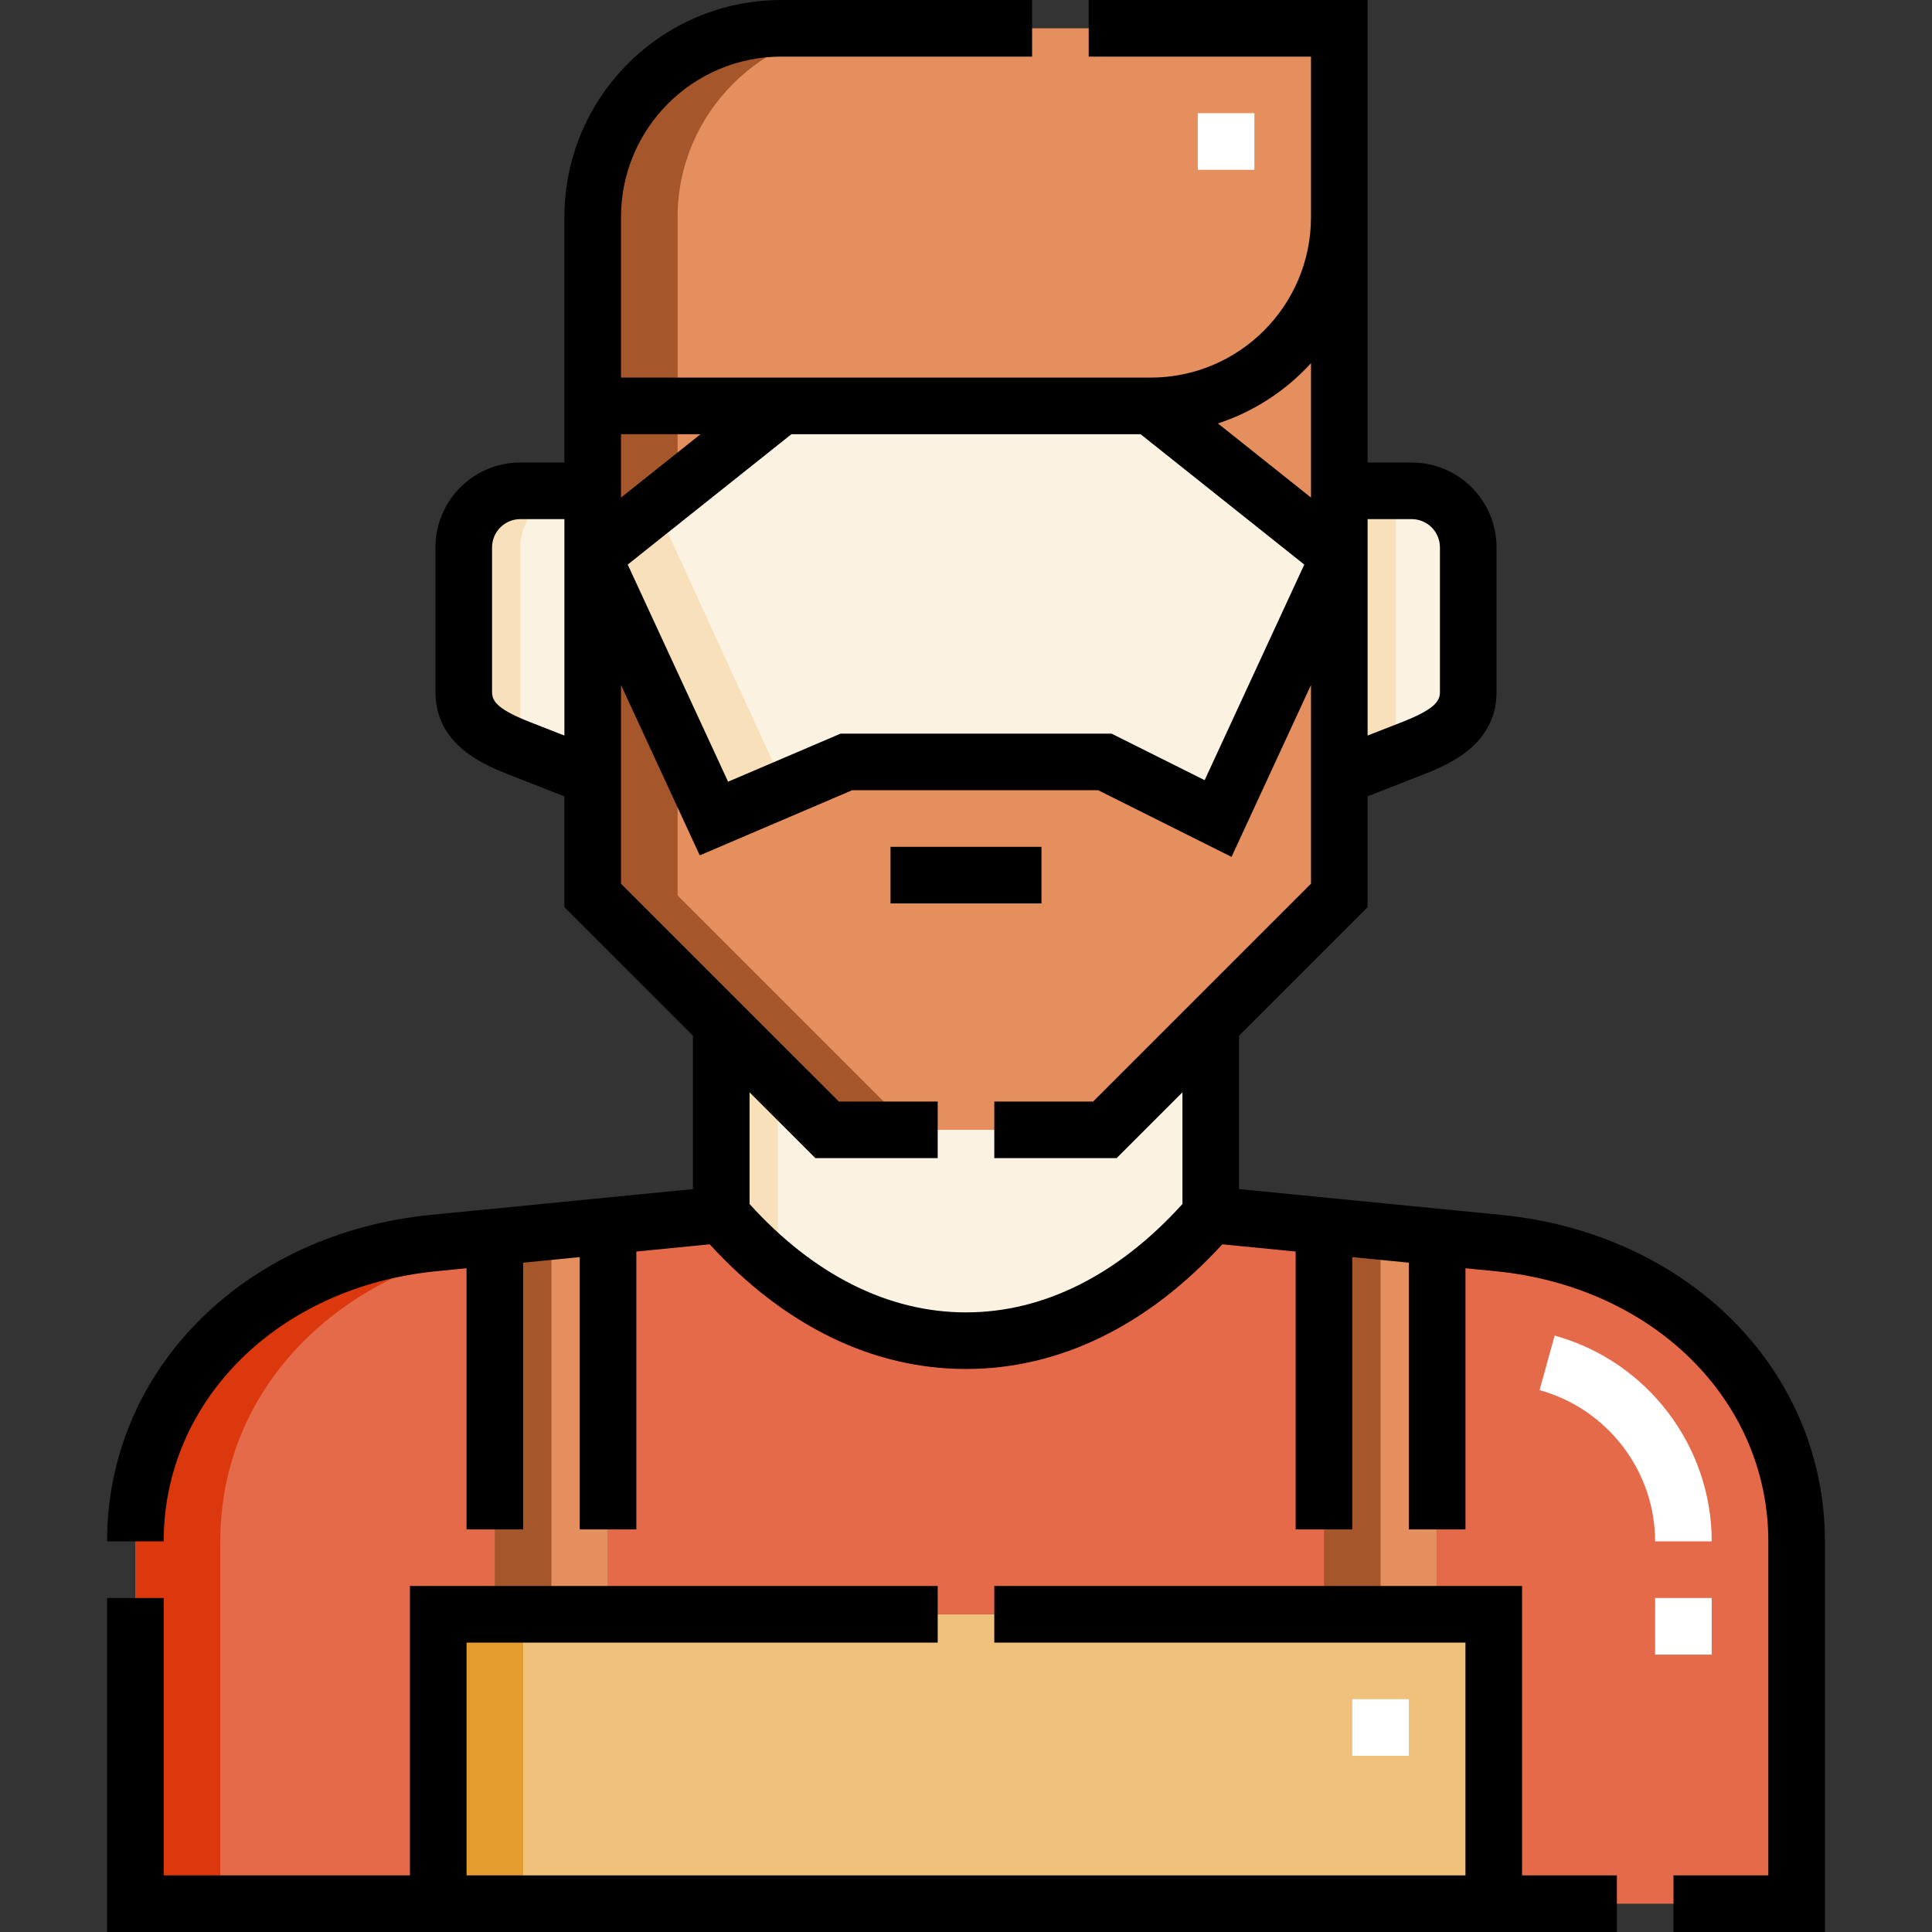 <svg id="Capa_1" enable-background="new 0 0 512 512" height="512" viewBox="0 0 512 512" width="512" xmlns="http://www.w3.org/2000/svg"><rect x="0" y="0" width="512" height="512" fill="#333333" stroke="none"/><g><g><g clip-rule="evenodd" fill-rule="evenodd"><path d="m304.891 107.572c27.52 0 50.036-22.516 50.036-50.036v-50.036h-147.818c-27.52 0-50.036 22.516-50.036 50.036v50.036z" fill="#e68f5e"/><path d="m304.891 107.572 50.036 39.846v-89.882c-.001 27.52-22.517 50.036-50.036 50.036zm-147.817 39.846 50.036-39.846h-50.036z" fill="#e68f5e"/><path d="m219.195 299.419h73.61l62.121-62.119v-89.882l-32.122 69.502-29.999-15h-68.508l-35.101 15-32.122-69.502v89.882z" fill="#e68f5e"/><path d="m189.196 216.92 35.101-15h68.508l29.999 15 32.122-69.502-50.035-39.846h-97.782l-50.035 39.846z" fill="#fbf2e2"/><path d="m137.902 198.415 19.172 7.5v-75.844h-19.172c-8.249 0-15 6.75-15 15v38.344c0 8.25 7.317 11.995 15 15zm217.024 7.5 19.172-7.5c7.683-3.005 15-6.751 15-15v-38.344c0-8.249-6.75-15-15-15h-19.172z" fill="#fbf2e2"/><path d="m191.138 321.919c38.488 44.503 91.236 44.503 129.724 0v-50.556l-28.057 28.056h-73.609l-28.057-28.056v50.556z" fill="#fbf2e2"/><path d="m116.139 427.806h279.723v76.694h-279.723z" fill="#efc17a"/><path d="m350.861 427.806h30v-99.982l-30-2.953zm-219.723 0h30v-102.934l-30 2.953z" fill="#e68f5e"/><path d="m395.861 427.806v76.694h80.26v-96.014c0-43.486-35.791-74.807-79.067-79.067l-16.193-1.594v99.982h15zm-234.722 0h189.723v-102.934l-30-2.953c-38.488 44.503-91.236 44.503-129.724 0l-30 2.953v102.934zm-125.261 76.694h80.26v-76.694h15v-99.982l-16.193 1.594c-43.276 4.26-79.067 35.581-79.067 79.067z" fill="#e46a4a"/><path d="m229.609 7.5h-22.5c-27.52 0-50.036 22.516-50.036 50.036v50.036h22.5v-50.036c0-27.52 22.516-50.036 50.036-50.036z" fill="#a5572b"/><path d="m157.074 147.418 22.499-17.918v-21.928h-22.499z" fill="#a5572b"/><path d="m219.195 299.419h22.5l-62.122-62.119v-41.2l-22.499-48.682v89.882z" fill="#a5572b"/><path d="m354.926 205.915 15-5.868v-69.976h-15zm-217.024-7.5 15 5.837c-7.683-3.005-15-6.752-15-15v-44.181c0-8.248 6.752-15 15-15h-15c-8.249 0-15 6.75-15 15v38.344c0 8.25 7.317 11.995 15 15z" fill="#f7e0ba"/><path d="m191.138 321.919c4.797 5.547 9.815 10.401 15 14.565v-50.121l-15-14.999z" fill="#f7e0ba"/><path d="m35.878 504.5h22.5v-96.014c0-41.354 32.368-71.705 72.76-78.245v-2.416l-16.193 1.594c-43.276 4.26-79.067 35.581-79.067 79.067z" fill="#db380e"/><path d="m350.861 427.806h15v-101.458l-15-1.476zm-219.723 0h15v-101.458l-15 1.477z" fill="#a5572b"/><path d="m116.139 427.806h22.5v76.694h-22.5z" fill="#e39c2d"/><path d="m189.196 216.92 18.814-8.04-34.26-74.743-16.676 13.281z" fill="#f7e0ba"/></g><g><path d="m373.362 465.306h-15v-15h15zm80.26-26.82h-15v-15h15zm0-30.001h-15c0-18.613-12.593-35.096-30.623-40.084l4-14.457c24.507 6.781 41.623 29.209 41.623 54.541zm-121.195-363.485h-15v-15h15z" fill="#fff"/></g></g><g><path d="m397.789 321.955-69.428-6.833v-40.652l34.065-34.064v-29.372l14.404-5.635c6.416-2.51 19.768-7.733 19.768-21.984v-38.344c0-12.426-10.074-22.5-22.5-22.5h-11.672v-65.035-57.536h-73.909v15h58.909v42.536c0 23.492-19.044 42.536-42.536 42.536h-140.317v-42.536c0-23.492 19.044-42.536 42.536-42.536h66.408v-15h-66.408c-31.776 0-57.536 25.76-57.536 57.536v65.035h-11.672c-12.426 0-22.5 10.074-22.5 22.5v38.344c0 14.251 13.352 19.475 19.768 21.984l14.404 5.635v29.372l34.065 34.064v40.651l-69.428 6.833c-49.735 4.896-85.833 41.288-85.833 86.531h15c0-37.365 30.407-67.479 72.302-71.603l7.959-.783v69.208h15v-70.684l15-1.477v72.161h15v-73.637l19.445-1.914c19.811 21.628 43.22 33.04 67.917 33.04s48.105-11.412 67.917-33.04l19.445 1.914v73.637h15v-72.161l15 1.477v70.684h15v-69.208l7.959.783c41.895 4.124 72.302 34.237 72.302 71.603v88.515h-25.13v15h40.13v-103.515c-.001-45.243-36.099-81.635-85.834-86.53zm-52.14-172.338-26.407 57.137-24.666-12.333h-71.813l-29.814 12.74-26.596-57.544 43.379-34.545h92.54zm28.45-12.046c4.142 0 7.5 3.358 7.5 7.5v38.344c0 2.542-1.674 4.667-10.232 8.016l-8.939 3.497v-57.357zm-26.672-41.332v35.619l-24.665-19.642c9.563-3.133 18.036-8.698 24.665-15.977zm-161.774 18.833-21.079 16.786v-16.786zm-45.019 76.359c-8.559-3.348-10.232-5.474-10.232-8.016v-38.344c0-4.142 3.358-7.5 7.5-7.5h11.672v57.357zm115.366 156.365c-20.564 0-40.348-9.921-57.361-28.721v-29.605l17.45 17.449h32.411v-15h-26.198l-57.729-57.726v-52.671l20.87 45.157 40.389-17.259h65.202l35.334 17.666 21.059-45.564v52.671l-57.729 57.726h-26.198v15h32.411l17.45-17.449v29.605c-17.013 18.8-36.797 28.721-57.361 28.721z"/><path d="m236 224.42h40v15h-40z"/><path d="m403.361 420.306h-139.861v15h124.861v61.694h-264.722v-61.694h124.861v-15h-139.861v76.694h-65.261v-73.515h-15v88.515h400.113v-15h-25.13z"/></g></g></svg>